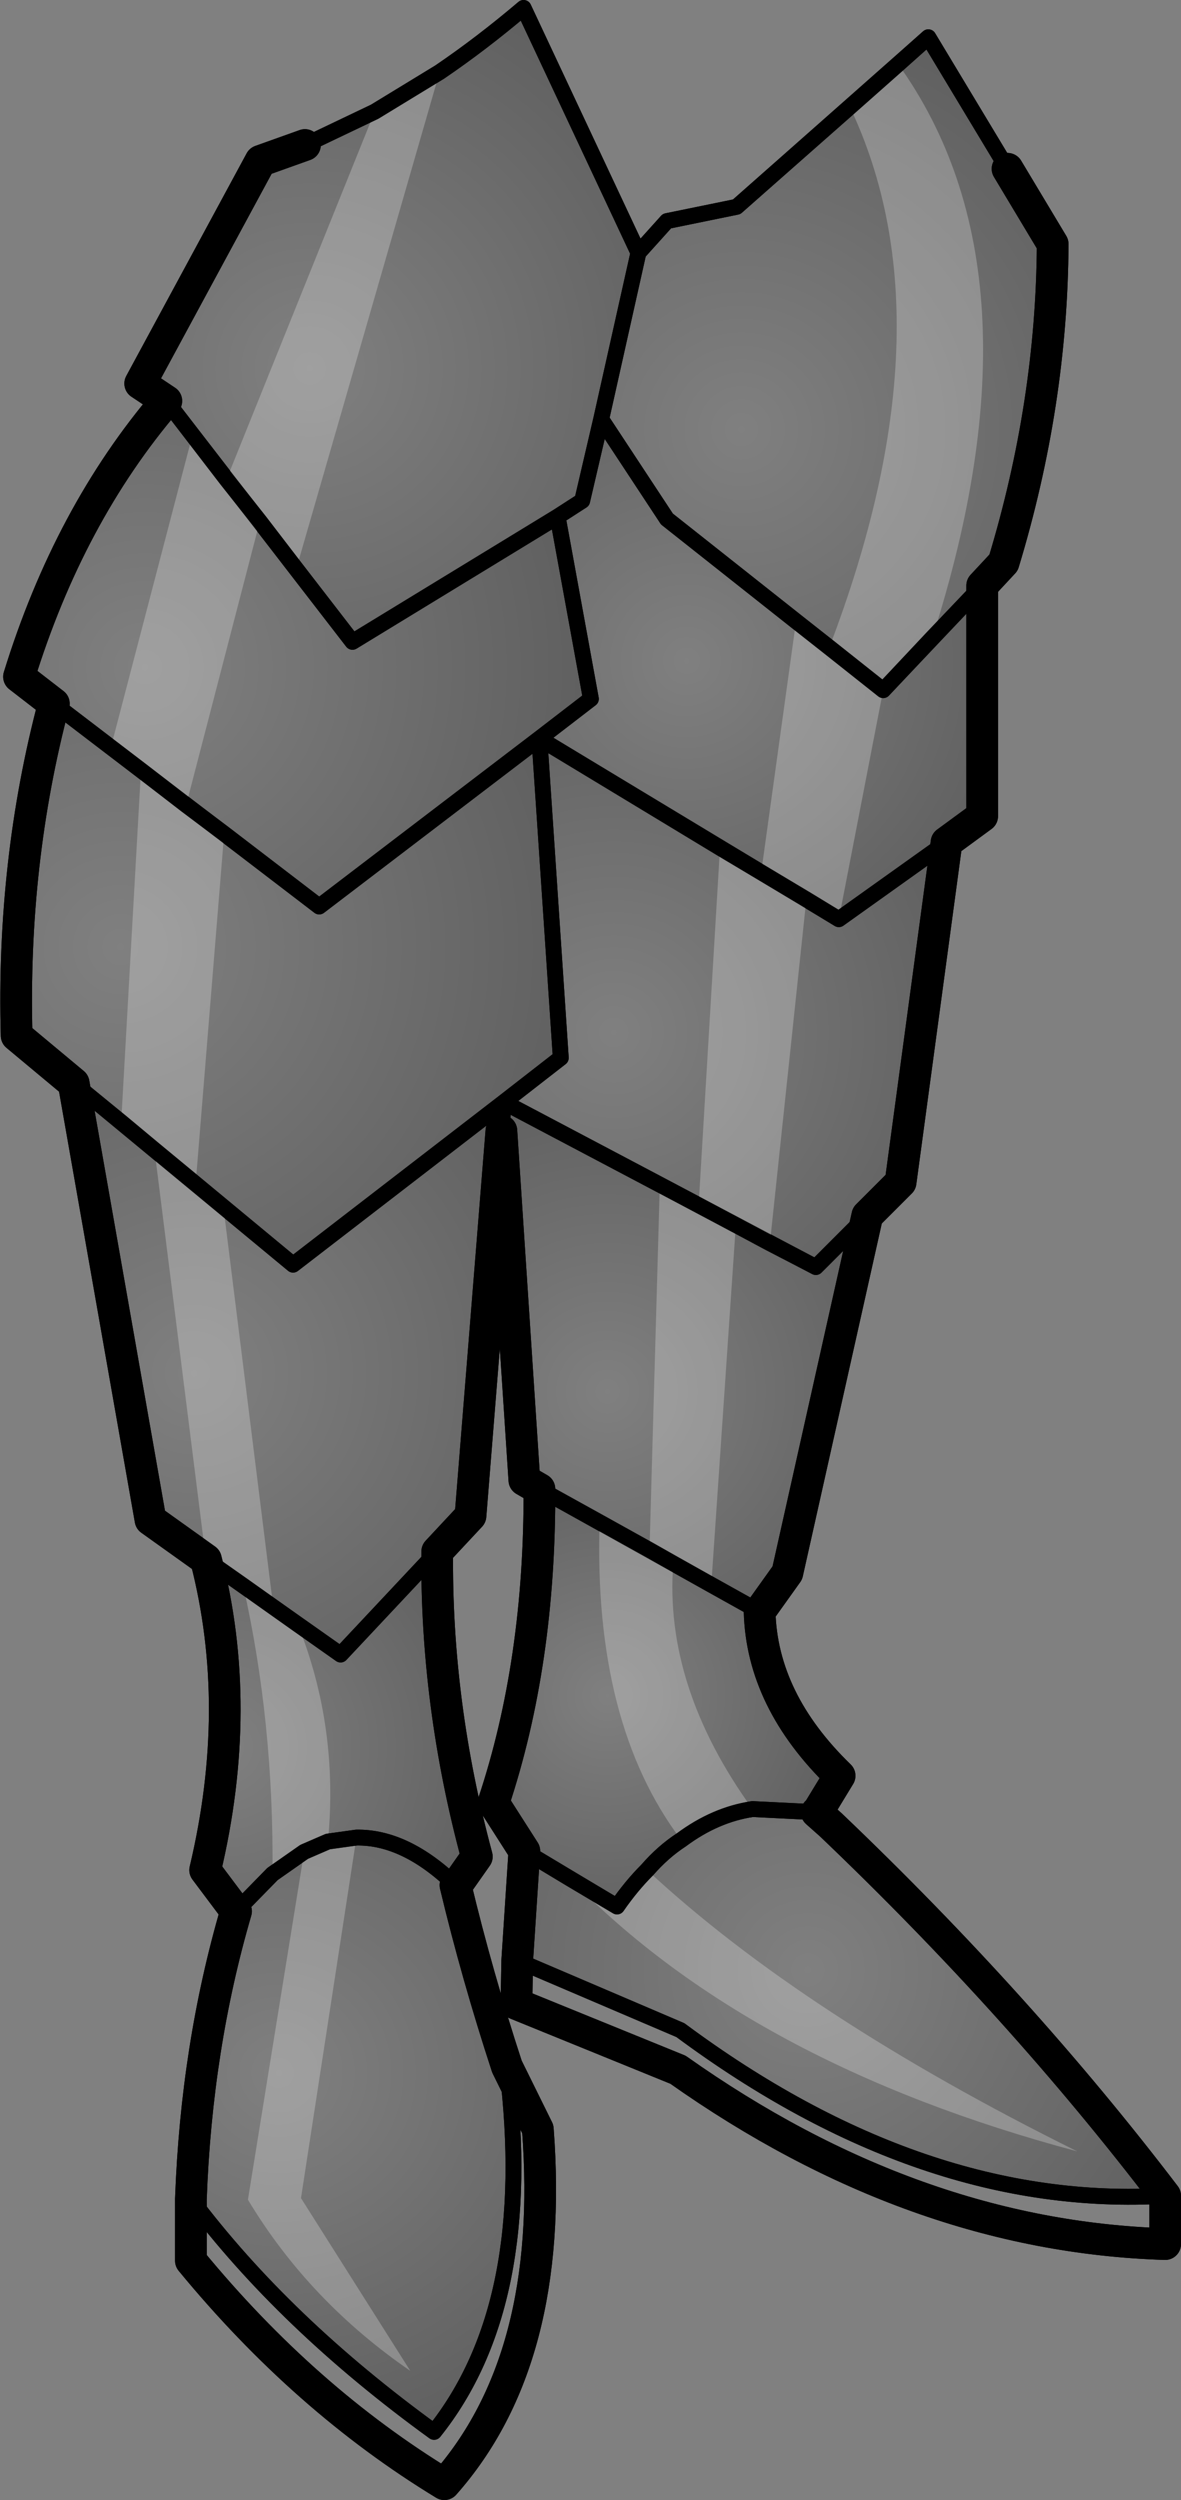 <?xml version="1.0" encoding="UTF-8" standalone="no"?>
<svg xmlns:xlink="http://www.w3.org/1999/xlink" height="157.75px" width="74.55px" xmlns="http://www.w3.org/2000/svg">
  <rect width="100%" height="100%" fill="#808080" stroke="none"/>
  <g transform="matrix(1.0, 0.0, 0.0, 1.0, -158.3, -311.65)">
    <path d="M168.8 336.95 L167.15 335.85 174.75 321.8 177.55 320.8 181.95 318.7 186.05 316.2 Q188.7 314.4 191.35 312.15 L198.6 327.6 196.25 338.1 195.05 343.25 193.5 344.25 180.55 352.15 168.8 336.95" fill="url(#gradient0)" fill-rule="evenodd" stroke="none"/>
    <path d="M198.6 327.6 L200.4 325.6 204.8 324.7 216.9 314.0 221.9 322.3 224.75 327.05 Q224.7 337.1 221.65 347.15 L220.3 348.6 214.05 355.2 200.4 344.4 196.25 338.1 198.6 327.6" fill="url(#gradient1)" fill-rule="evenodd" stroke="none"/>
    <path d="M161.7 356.05 L159.5 354.35 Q162.65 344.15 168.8 336.95 L180.55 352.15 193.5 344.25 195.6 355.75 192.35 358.25 178.45 368.85 161.7 356.05" fill="url(#gradient2)" fill-rule="evenodd" stroke="none"/>
    <path d="M162.95 380.0 L159.35 377.0 Q159.05 366.05 161.7 356.05 L178.45 368.85 192.35 358.25 193.7 378.4 190.1 381.2 176.8 391.45 162.95 380.0" fill="url(#gradient3)" fill-rule="evenodd" stroke="none"/>
    <path d="M189.95 383.0 L188.0 407.3 185.9 409.55 179.8 416.05 171.3 410.05 167.8 407.55 162.95 380.0 176.8 391.45 190.1 381.2 189.95 383.0" fill="url(#gradient4)" fill-rule="evenodd" stroke="none"/>
    <path d="M185.9 409.55 Q185.8 419.15 188.4 428.8 L187.1 430.65 187.05 430.6 Q183.9 427.55 180.8 427.6 L179.0 427.85 177.5 428.5 175.5 429.9 173.2 432.25 171.25 429.65 Q173.7 419.35 171.3 410.05 L179.8 416.05 185.9 409.55" fill="url(#gradient5)" fill-rule="evenodd" stroke="none"/>
    <path d="M206.25 413.35 Q206.4 418.95 211.3 423.7 L209.9 426.0 209.85 426.0 205.8 425.8 Q203.45 426.15 201.3 427.75 200.15 428.5 199.15 429.65 198.15 430.65 197.25 431.95 L191.4 428.45 189.45 425.4 Q192.4 416.55 192.35 405.6 L206.25 413.35" fill="url(#gradient6)" fill-rule="evenodd" stroke="none"/>
    <path d="M213.05 388.35 L208.0 410.9 206.25 413.35 192.35 405.6 191.4 405.05 189.95 383.0 190.1 381.2 209.8 391.6 213.05 388.35" fill="url(#gradient7)" fill-rule="evenodd" stroke="none"/>
    <path d="M218.05 364.8 L215.15 386.25 213.05 388.35 209.8 391.6 190.1 381.2 193.7 378.4 192.35 358.25 211.25 369.65 218.05 364.8" fill="url(#gradient8)" fill-rule="evenodd" stroke="none"/>
    <path d="M220.3 348.6 L220.3 363.15 218.05 364.8 211.25 369.65 192.35 358.25 195.6 355.75 193.5 344.25 195.05 343.25 196.25 338.1 200.4 344.4 214.05 355.2 220.3 348.6" fill="url(#gradient9)" fill-rule="evenodd" stroke="none"/>
    <path d="M187.05 430.6 Q188.4 436.25 190.3 442.05 192.15 457.05 185.7 465.1 176.25 458.25 170.35 450.4 170.7 440.8 173.2 432.25 L175.5 429.9 177.5 428.5 179.0 427.85 180.8 427.6 Q183.9 427.55 187.05 430.6" fill="url(#gradient10)" fill-rule="evenodd" stroke="none"/>
    <path d="M209.85 426.0 L210.75 426.8 Q222.7 438.2 231.85 450.2 216.55 451.1 201.25 439.75 L190.95 435.35 191.4 428.45 197.25 431.95 Q198.15 430.65 199.15 429.65 200.15 428.5 201.3 427.75 203.45 426.15 205.8 425.8 L209.85 426.0" fill="url(#gradient11)" fill-rule="evenodd" stroke="none"/>
    <path d="M161.7 356.05 L159.5 354.35 Q162.65 344.15 168.8 336.95 L167.15 335.85 174.75 321.8 177.55 320.8 M221.9 322.3 L224.75 327.05 Q224.7 337.1 221.65 347.15 L220.3 348.6 220.3 363.15 218.05 364.8 215.15 386.25 213.05 388.35 208.0 410.9 206.25 413.35 Q206.4 418.95 211.3 423.7 L209.9 426.0 209.85 426.0 210.75 426.8 Q222.7 438.2 231.85 450.2 L231.85 453.25 Q215.95 452.75 201.1 442.25 L190.9 438.1 190.95 435.35 191.4 428.45 189.45 425.4 Q192.4 416.55 192.35 405.6 L191.4 405.05 189.95 383.0 188.0 407.3 185.9 409.55 Q185.8 419.15 188.4 428.8 L187.1 430.65 187.05 430.6 Q188.4 436.25 190.3 442.05 L192.25 446.0 Q193.35 460.5 186.35 468.4 177.55 463.05 170.35 454.3 L170.35 450.4 Q170.7 440.8 173.2 432.25 L171.25 429.65 Q173.7 419.35 171.3 410.05 L167.8 407.55 162.95 380.0 159.35 377.0 Q159.05 366.05 161.7 356.05" fill="none" stroke="#000000" stroke-linecap="round" stroke-linejoin="round" stroke-width="2.0"/>
    <path d="M177.55 320.8 L181.95 318.7 186.05 316.2 Q188.7 314.4 191.35 312.15 L198.6 327.6 200.4 325.6 204.8 324.7 216.9 314.0 221.9 322.3 M161.7 356.05 L178.45 368.85 192.35 358.25 195.6 355.75 193.5 344.25 180.55 352.15 168.8 336.95 M220.3 348.6 L214.05 355.2 200.4 344.4 196.25 338.1 195.05 343.25 193.5 344.25 M198.6 327.6 L196.25 338.1 M190.1 381.2 L189.95 383.0 M190.1 381.2 L193.7 378.4 192.35 358.25 211.25 369.65 218.05 364.8 M162.95 380.0 L176.8 391.45 190.1 381.2 209.8 391.6 213.05 388.35 M191.4 428.45 L197.25 431.95 Q198.15 430.65 199.15 429.65 200.15 428.5 201.3 427.75 203.45 426.15 205.8 425.8 L209.85 426.0 M185.9 409.55 L179.8 416.05 171.3 410.05 M173.2 432.25 L175.5 429.9 177.5 428.5 179.0 427.85 180.8 427.6 Q183.9 427.55 187.05 430.6 M231.85 450.2 Q216.55 451.1 201.25 439.75 L190.95 435.35 M190.3 442.05 Q192.15 457.05 185.7 465.1 176.25 458.25 170.35 450.4 M206.25 413.35 L192.35 405.6" fill="none" stroke="#000000" stroke-linecap="round" stroke-linejoin="round" stroke-width="1.0"/>
    <path d="M181.95 318.7 L186.05 316.2 177.0 347.55 174.7 344.55 172.6 341.9 174.7 344.55 170.05 362.45 167.2 360.25 170.05 362.45 172.45 364.25 170.65 386.35 172.4 387.8 175.55 413.05 177.1 414.15 Q179.7 420.65 179.0 427.85 L177.5 428.5 179.0 427.85 180.8 427.6 177.3 450.35 184.2 461.25 Q177.8 456.85 173.95 450.45 L177.5 428.5 175.5 429.9 Q175.6 420.35 173.65 411.7 L171.3 410.05 168.05 384.2 165.95 382.45 167.2 360.25 165.3 358.8 170.45 339.1 172.6 341.9 181.95 318.7 M211.95 318.4 L215.0 315.7 Q224.5 328.95 217.15 351.9 L214.05 355.2 211.25 369.65 209.2 368.4 206.35 366.7 209.2 368.4 206.9 390.1 204.75 388.95 202.4 387.7 204.75 388.95 203.2 411.65 200.8 410.3 199.3 409.45 200.8 410.3 Q200.2 418.05 205.8 425.8 203.45 426.15 201.3 427.75 195.75 420.4 196.15 407.7 L199.3 409.45 199.95 386.4 202.4 387.7 203.75 365.15 206.35 366.7 208.55 350.85 210.65 352.5 Q218.45 332.1 211.95 318.4 M170.65 386.35 L168.05 384.2 170.65 386.35 M210.65 352.5 L214.05 355.2 210.65 352.5 M173.65 411.7 L175.55 413.05 173.65 411.7 M194.3 430.2 L197.25 431.95 Q198.15 430.65 199.15 429.65 209.05 438.85 226.3 447.4 205.7 441.9 194.3 430.2" fill="#ffffff" fill-opacity="0.251" fill-rule="evenodd" stroke="none"/>
    <path d="M221.9 322.3 L224.75 327.05 Q224.7 337.1 221.65 347.15 L220.3 348.6 220.3 363.15 218.05 364.8 215.15 386.25 213.05 388.35 208.0 410.9 206.25 413.35 Q206.4 418.95 211.3 423.7 L209.9 426.0 209.85 426.0 210.75 426.8 Q222.7 438.2 231.85 450.2 L231.85 453.25 Q215.95 452.75 201.1 442.25 L190.9 438.1 190.95 435.35 191.4 428.45 189.45 425.4 Q192.4 416.55 192.35 405.6 L191.4 405.05 189.95 383.0 188.0 407.3 185.9 409.55 Q185.8 419.15 188.4 428.8 L187.1 430.65 187.05 430.6 Q188.4 436.25 190.3 442.05 L192.25 446.0 Q193.35 460.5 186.35 468.4 177.55 463.05 170.35 454.3 L170.35 450.4 Q170.7 440.8 173.2 432.25 L171.25 429.65 Q173.7 419.35 171.3 410.05 L167.8 407.55 162.95 380.0 159.35 377.0 Q159.05 366.05 161.7 356.05 L159.5 354.35 Q162.65 344.15 168.8 336.95 L167.15 335.85 174.75 321.8 177.55 320.8" fill="none" stroke="#000000" stroke-linecap="round" stroke-linejoin="round" stroke-width="2.0"/>
    <path d="M177.55 320.8 L181.95 318.7 186.05 316.2 Q188.7 314.4 191.35 312.15 L198.6 327.6 200.4 325.6 204.8 324.7 211.95 318.4 215.0 315.7 216.9 314.0 221.9 322.3 M174.7 344.55 L172.6 341.9 170.45 339.1 168.8 336.95 M165.3 358.8 L167.2 360.25 170.05 362.45 172.45 364.25 178.45 368.85 192.35 358.25 193.7 378.4 190.1 381.2 199.95 386.4 202.4 387.7 204.75 388.95 206.9 390.1 209.8 391.6 213.05 388.35 M174.7 344.55 L177.0 347.55 180.55 352.15 193.5 344.25 195.6 355.75 192.35 358.25 203.75 365.15 206.35 366.7 209.2 368.4 211.25 369.65 218.05 364.8 M208.55 350.85 L200.4 344.4 196.25 338.1 195.05 343.25 193.5 344.25 M208.55 350.85 L210.65 352.5 214.05 355.2 217.15 351.9 220.3 348.6 M196.25 338.1 L198.6 327.6 M172.4 387.8 L176.8 391.45 190.1 381.2 189.95 383.0 M165.95 382.45 L162.95 380.0 M170.65 386.35 L172.4 387.8 M175.55 413.05 L177.1 414.15 179.8 416.05 185.9 409.55 M165.95 382.45 L168.05 384.2 170.65 386.35 M203.2 411.65 L206.25 413.35 M165.3 358.8 L161.7 356.05 M205.8 425.8 L209.85 426.0 M200.8 410.3 L199.3 409.45 196.15 407.7 192.35 405.6 M201.3 427.75 Q203.45 426.15 205.8 425.8 M200.8 410.3 L203.2 411.65 M175.55 413.05 L173.65 411.7 171.3 410.05 M175.5 429.9 L177.5 428.5 179.0 427.85 180.8 427.6 Q183.9 427.55 187.05 430.6 M175.5 429.9 L173.2 432.25 M199.15 429.65 Q198.15 430.65 197.25 431.95 L194.3 430.2 191.4 428.45 M199.15 429.65 Q200.15 428.5 201.3 427.75 M231.85 450.2 Q216.55 451.1 201.25 439.75 L190.95 435.35 M190.3 442.05 Q192.15 457.05 185.7 465.1 176.25 458.25 170.35 450.4" fill="none" stroke="#000000" stroke-linecap="round" stroke-linejoin="round" stroke-width="1.0"/>
  </g>
  <defs>
    <radialGradient cx="0" cy="0" gradientTransform="matrix(0.032, 0.0, 0.0, 0.032, 177.85, 334.9)" gradientUnits="userSpaceOnUse" id="gradient0" r="819.2" spreadMethod="pad">
      <stop offset="0.0" stop-color="#000000" stop-opacity="0.0"/>
      <stop offset="1.0" stop-color="#000000" stop-opacity="0.251"/>
    </radialGradient>
    <radialGradient cx="0" cy="0" gradientTransform="matrix(0.033, 0.0, 0.0, 0.033, 205.1, 338.75)" gradientUnits="userSpaceOnUse" id="gradient1" r="819.2" spreadMethod="pad">
      <stop offset="0.0" stop-color="#000000" stop-opacity="0.0"/>
      <stop offset="1.0" stop-color="#000000" stop-opacity="0.251"/>
    </radialGradient>
    <radialGradient cx="0" cy="0" gradientTransform="matrix(0.034, 0.0, 0.0, 0.034, 167.45, 353.75)" gradientUnits="userSpaceOnUse" id="gradient2" r="819.2" spreadMethod="pad">
      <stop offset="0.0" stop-color="#000000" stop-opacity="0.0"/>
      <stop offset="1.0" stop-color="#000000" stop-opacity="0.251"/>
    </radialGradient>
    <radialGradient cx="0" cy="0" gradientTransform="matrix(0.036, 0.0, 0.0, 0.036, 165.9, 371.4)" gradientUnits="userSpaceOnUse" id="gradient3" r="819.2" spreadMethod="pad">
      <stop offset="0.0" stop-color="#000000" stop-opacity="0.0"/>
      <stop offset="1.0" stop-color="#000000" stop-opacity="0.251"/>
    </radialGradient>
    <radialGradient cx="0" cy="0" gradientTransform="matrix(0.032, 0.0, 0.0, 0.032, 170.55, 398.3)" gradientUnits="userSpaceOnUse" id="gradient4" r="819.2" spreadMethod="pad">
      <stop offset="0.0" stop-color="#000000" stop-opacity="0.0"/>
      <stop offset="1.0" stop-color="#000000" stop-opacity="0.251"/>
    </radialGradient>
    <radialGradient cx="0" cy="0" gradientTransform="matrix(0.022, 0.0, 0.0, 0.022, 172.45, 421.9)" gradientUnits="userSpaceOnUse" id="gradient5" r="819.2" spreadMethod="pad">
      <stop offset="0.0" stop-color="#000000" stop-opacity="0.0"/>
      <stop offset="1.0" stop-color="#000000" stop-opacity="0.251"/>
    </radialGradient>
    <radialGradient cx="0" cy="0" gradientTransform="matrix(0.019, 0.0, 0.0, 0.019, 196.65, 418.65)" gradientUnits="userSpaceOnUse" id="gradient6" r="819.2" spreadMethod="pad">
      <stop offset="0.0" stop-color="#000000" stop-opacity="0.0"/>
      <stop offset="1.0" stop-color="#000000" stop-opacity="0.251"/>
    </radialGradient>
    <radialGradient cx="0" cy="0" gradientTransform="matrix(0.024, 0.0, 0.0, 0.024, 196.65, 399.45)" gradientUnits="userSpaceOnUse" id="gradient7" r="819.2" spreadMethod="pad">
      <stop offset="0.0" stop-color="#000000" stop-opacity="0.0"/>
      <stop offset="1.0" stop-color="#000000" stop-opacity="0.251"/>
    </radialGradient>
    <radialGradient cx="0" cy="0" gradientTransform="matrix(0.029, 0.0, 0.0, 0.029, 197.05, 376.8)" gradientUnits="userSpaceOnUse" id="gradient8" r="819.2" spreadMethod="pad">
      <stop offset="0.0" stop-color="#000000" stop-opacity="0.0"/>
      <stop offset="1.0" stop-color="#000000" stop-opacity="0.251"/>
    </radialGradient>
    <radialGradient cx="0" cy="0" gradientTransform="matrix(0.026, 0.0, 0.0, 0.026, 201.65, 353.35)" gradientUnits="userSpaceOnUse" id="gradient9" r="819.2" spreadMethod="pad">
      <stop offset="0.0" stop-color="#000000" stop-opacity="0.0"/>
      <stop offset="1.0" stop-color="#000000" stop-opacity="0.251"/>
    </radialGradient>
    <radialGradient cx="0" cy="0" gradientTransform="matrix(0.03, 0.0, 0.0, 0.03, 175.9, 442.45)" gradientUnits="userSpaceOnUse" id="gradient10" r="819.2" spreadMethod="pad">
      <stop offset="0.0" stop-color="#000000" stop-opacity="0.0"/>
      <stop offset="1.0" stop-color="#000000" stop-opacity="0.251"/>
    </radialGradient>
    <radialGradient cx="0" cy="0" gradientTransform="matrix(0.033, 0.0, 0.0, 0.033, 209.3, 435.95)" gradientUnits="userSpaceOnUse" id="gradient11" r="819.2" spreadMethod="pad">
      <stop offset="0.0" stop-color="#000000" stop-opacity="0.0"/>
      <stop offset="1.0" stop-color="#000000" stop-opacity="0.251"/>
    </radialGradient>
  </defs>
</svg>

